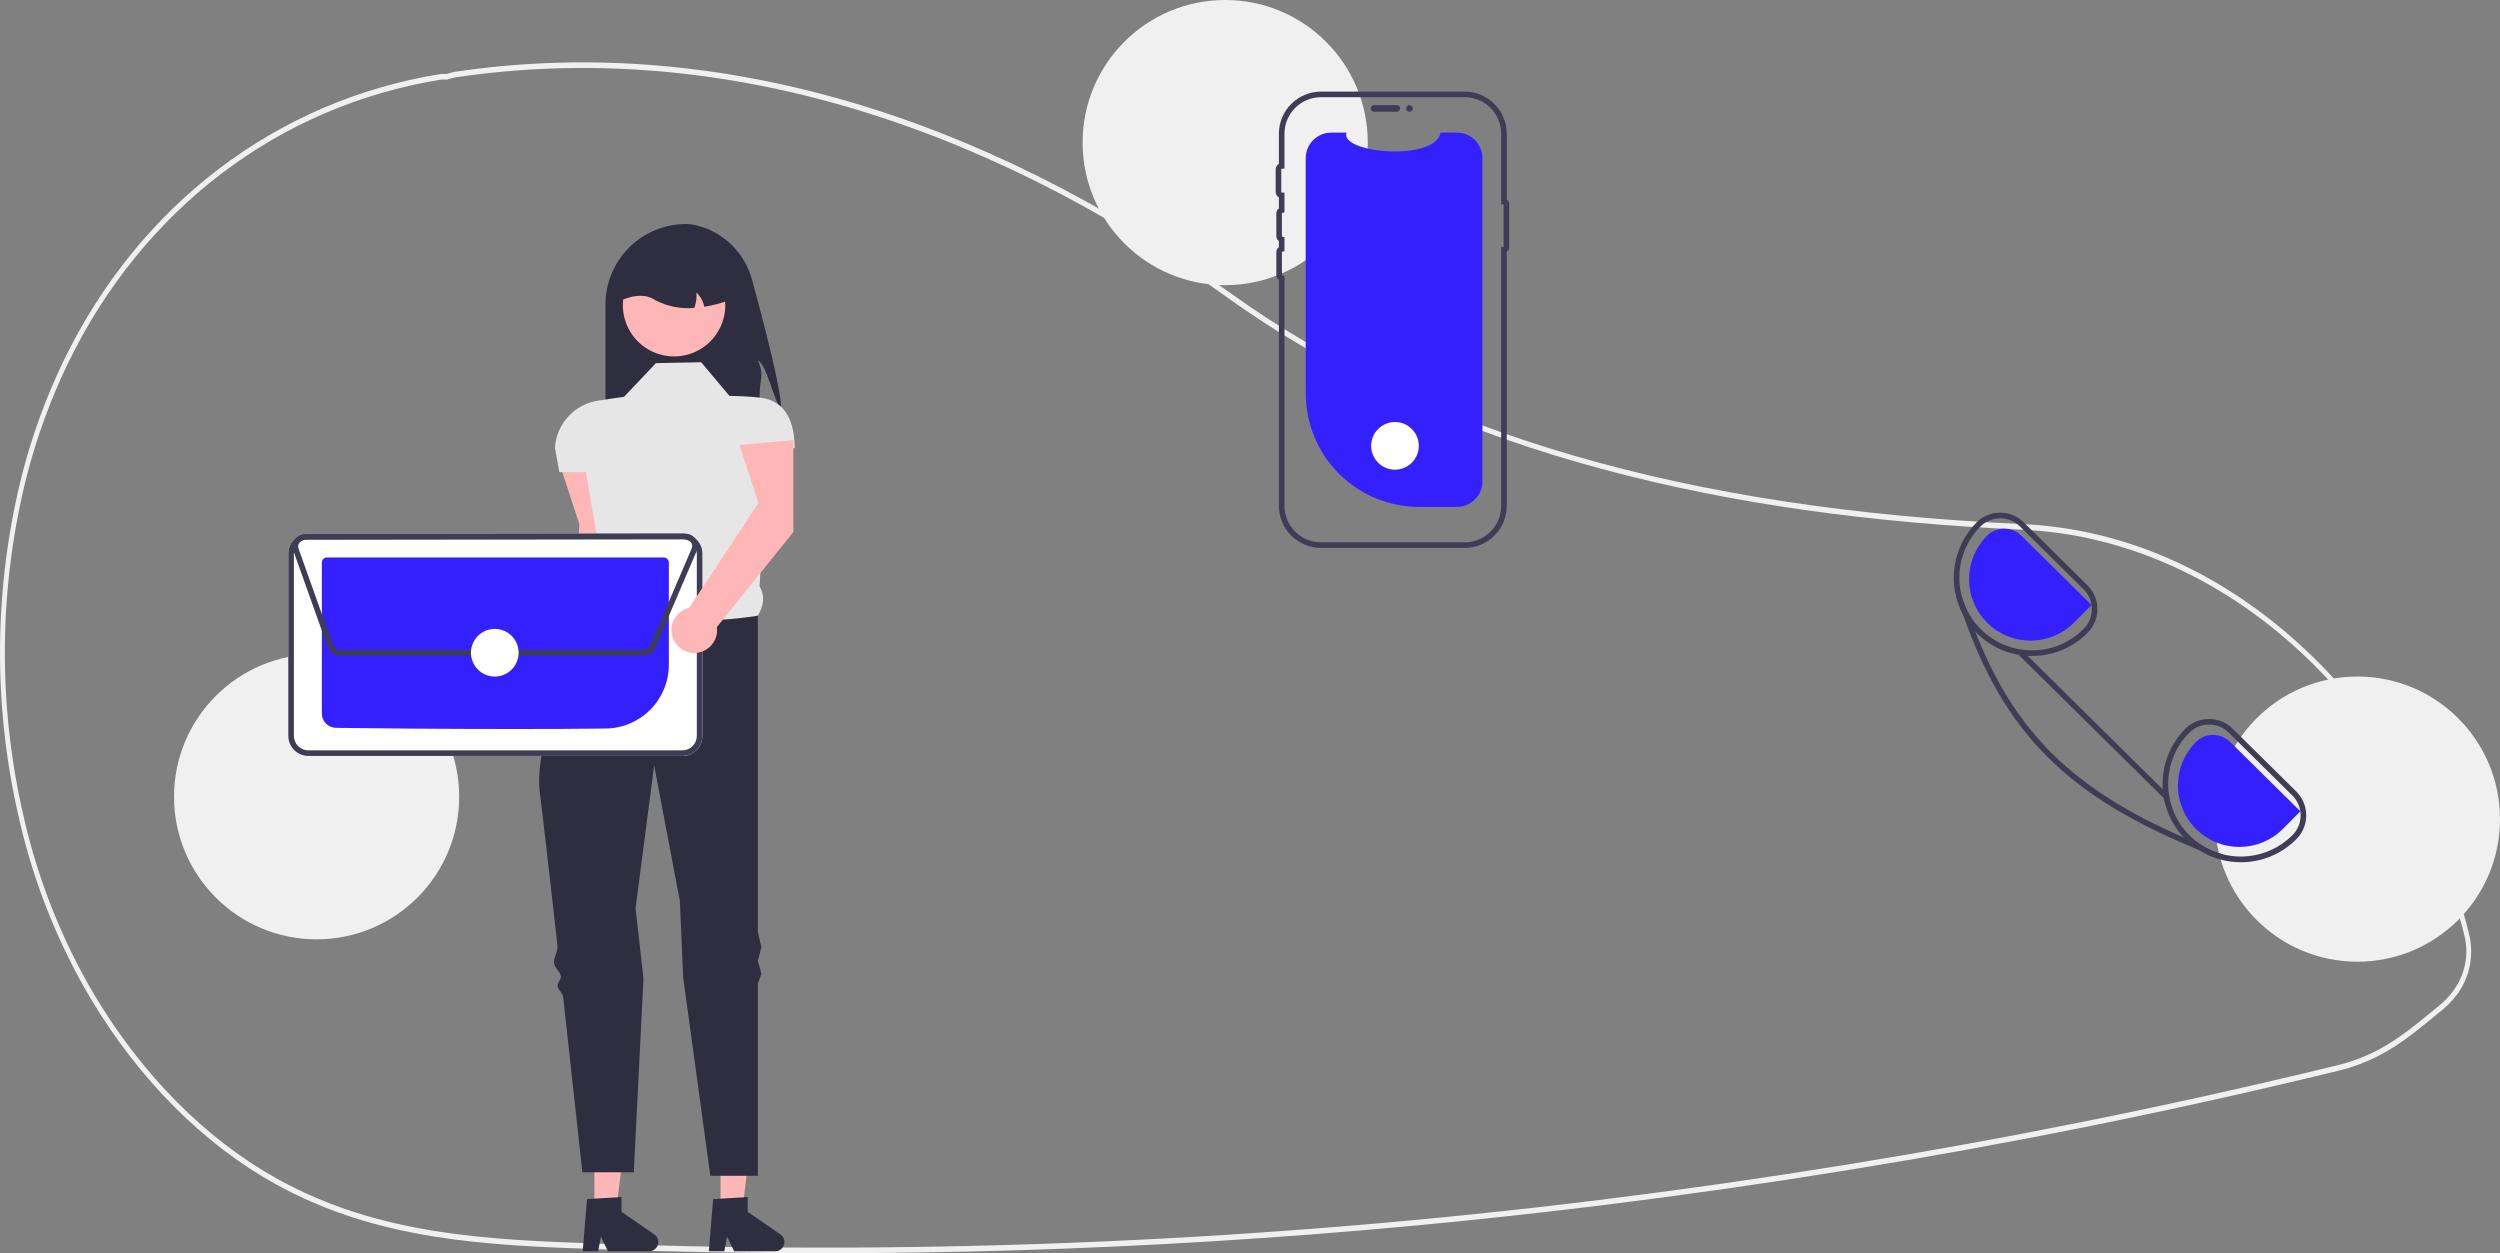 <svg width="774" height="388" viewBox="0 0 774 388" fill="none" xmlns="http://www.w3.org/2000/svg">
<rect x="0" y="0" width="774" height="388" fill="#808080" stroke="none"/>
<g clip-path="url(#clip0_10_420)">
<path d="M254.894 388C231.539 388 208.219 387.582 184.934 386.746C151.662 385.551 117.258 384.316 85.28 366.58C62.911 354.174 43.099 334.271 27.987 309.019C17.887 291.904 10.481 273.336 6.029 253.968C-2.274 218.705 -1.992 181.964 6.854 146.834C9.954 134.789 14.227 123.077 19.613 111.866C42.933 63.575 85.467 31.159 136.309 22.93C136.729 22.875 137.153 22.866 137.575 22.903C137.804 22.915 138.032 22.928 138.264 22.918L138.563 22.823C139.33 22.557 140.118 22.355 140.918 22.219C219.33 10.546 302.223 34.165 380.629 90.521C441.253 134.101 521.596 157.568 626.25 162.263L627.736 162.341C656.87 164.015 685.05 176.026 709.235 197.077C733.106 217.855 751.029 245.576 761.066 277.246C762.3 281.107 763.431 285.126 764.428 289.191C765.356 292.968 765.291 296.922 764.238 300.667C763.185 304.412 761.181 307.82 758.42 310.561V310.568L758.16 310.836C757.533 311.46 756.872 312.059 756.197 312.616L755.404 313.27C748.716 318.779 743.433 323.131 737.111 326.511C732.894 328.75 728.41 330.444 723.766 331.55C698.263 337.767 672.364 343.532 646.789 348.685C597.121 358.699 546.144 366.96 495.274 373.238C415.525 383.071 335.247 388.001 254.894 388ZM136.981 24.613C136.824 24.612 136.668 24.622 136.514 24.645C86.147 32.797 44.016 64.895 20.927 112.708C15.595 123.808 11.364 135.403 8.294 147.329C-0.471 182.148 -0.75 218.563 7.48 253.512C11.888 272.695 19.222 291.085 29.225 308.037C44.189 333.041 63.798 352.745 85.933 365.02C117.624 382.597 151.866 383.826 184.981 385.015C288.553 388.715 392.255 384.202 495.114 371.517C545.95 365.243 596.894 356.987 646.53 346.979C672.087 341.831 697.968 336.07 723.454 329.856C727.986 328.778 732.363 327.126 736.478 324.941C742.673 321.629 747.905 317.319 754.529 311.862L755.322 311.208C755.903 310.729 756.472 310.217 757.017 309.684L757.174 309.52C762.617 304.034 764.734 296.795 762.981 289.661V289.661C761.995 285.639 760.876 281.663 759.654 277.842C739.15 213.147 686.107 167.427 627.664 164.071L626.186 163.993C578.382 161.848 536.549 155.906 498.303 145.825C452.646 133.792 412.787 115.679 379.833 91.989C301.725 35.849 219.179 12.318 141.11 23.936C140.381 24.061 139.663 24.247 138.964 24.492L138.425 24.643C138.119 24.656 137.812 24.653 137.506 24.632C137.326 24.622 137.151 24.613 136.981 24.613H136.981Z" fill="#F0F0F0"/>
<path d="M241.766 126.415C239.604 124.341 237.392 112.773 234.632 111.599C236.695 116.159 235.197 117.366 235.186 122.371C235.212 125.213 234.88 128.046 234.198 130.805H187.439V94.313C187.439 91.034 188.085 87.787 189.339 84.758C190.594 81.729 192.433 78.976 194.752 76.658C197.07 74.339 199.823 72.5 202.852 71.245C205.882 69.99 209.128 69.345 212.407 69.345C213.659 69.369 214.902 69.551 216.108 69.886C220.127 70.972 223.791 73.094 226.73 76.042C229.67 78.99 231.783 82.659 232.857 86.681C236.421 99.71 242.091 121.399 241.766 126.415Z" fill="#2F2E41"/>
<path d="M190.183 171.307L190.206 142.864L173.486 144.358L179.387 162.297L176.625 207.388C175.285 207.689 174.062 208.372 173.105 209.356C172.147 210.34 171.497 211.581 171.232 212.928C170.968 214.275 171.101 215.669 171.616 216.942C172.13 218.215 173.004 219.31 174.131 220.095C175.257 220.879 176.587 221.319 177.96 221.361C179.332 221.402 180.686 221.044 181.858 220.329C183.03 219.614 183.968 218.573 184.559 217.334C185.15 216.095 185.367 214.711 185.185 213.35L190.183 171.307Z" fill="#FFB6B6"/>
<path d="M223.087 374.565L229.842 374.564L233.055 348.51H223.085L223.087 374.565Z" fill="#FFB6B6"/>
<path d="M220.799 371.233L231.477 370.595V375.17L241.629 382.181C242.131 382.528 242.508 383.025 242.707 383.601C242.906 384.177 242.915 384.802 242.734 385.383C242.553 385.965 242.19 386.474 241.699 386.835C241.208 387.196 240.615 387.391 240.006 387.391H227.293L225.102 382.865L224.246 387.391H219.453L220.799 371.233Z" fill="#2F2E41"/>
<path d="M184.029 374.565L190.785 374.564L193.997 348.51H184.028L184.029 374.565Z" fill="#FFB6B6"/>
<path d="M181.742 371.233L192.42 370.595V375.17L202.572 382.181C203.073 382.528 203.451 383.025 203.65 383.601C203.848 384.177 203.858 384.802 203.676 385.383C203.495 385.965 203.133 386.474 202.642 386.835C202.151 387.196 201.557 387.391 200.948 387.391H188.235L186.044 382.865L185.189 387.391H180.395L181.742 371.233Z" fill="#2F2E41"/>
<path d="M217.072 112.147L203.078 112.422L193.201 122.848L185.282 124.01C181.7 124.535 178.406 126.274 175.952 128.936C173.498 131.598 172.032 135.022 171.799 138.635L173.171 146.17H181.403L186.164 174.129C184.313 178.847 184.187 182.571 187.988 184.034L199.786 206.259L234.632 190.619C236.399 187.581 236.965 184.53 235.159 181.562L237.65 138.762H246.026C246.026 130.757 243.319 124.009 235.363 123.118C232.204 122.776 229.029 122.594 225.852 122.574L217.072 112.147Z" fill="#E6E6E6"/>
<path d="M234.632 190.619C234.632 190.619 200.609 196.656 187.988 184.034C187.988 184.034 186.706 186.21 184.775 189.817C184.22 190.855 183.148 191.558 182.5 192.814C181.911 193.956 180.397 195.361 179.756 196.656C179.24 197.698 180.068 199.06 179.531 200.186C173.068 213.743 165.516 232.867 167.135 245.495C168.179 253.638 170.335 272.587 172.606 292.94C172.784 294.53 171.347 296.572 171.525 298.175C171.693 299.686 173.477 300.758 173.645 302.272C173.757 303.278 172.511 304.304 172.622 305.309C172.745 306.411 174.224 307.492 174.345 308.59C177.456 336.692 180.305 362.928 180.305 362.928H196.219L199.222 303.006L196.768 281.164L202.53 236.989L210.487 278.969L211.51 302.595L219.919 364.026H234.632V304.557L235.729 301.468L234.632 297.505L235.729 293.236L234.632 288.587V190.619Z" fill="#2F2E41"/>
<path d="M221.367 104.033C219.199 106.912 216.116 108.967 212.624 109.86C209.132 110.753 205.44 110.43 202.156 108.944C198.873 107.459 196.193 104.899 194.558 101.687C192.923 98.475 192.431 94.802 193.163 91.273C193.895 87.744 195.807 84.569 198.584 82.272C201.36 79.974 204.837 78.691 208.441 78.633C212.044 78.576 215.56 79.747 218.409 81.954C221.258 84.162 223.271 87.274 224.115 90.778C224.161 90.968 224.199 91.157 224.237 91.353C224.682 93.549 224.657 95.815 224.162 98.001C223.668 100.187 222.715 102.242 221.367 104.033Z" fill="#FFB6B6"/>
<path d="M218.06 94.982C217.723 93.293 216.872 91.75 215.623 90.565C215.746 92.183 215.522 93.809 214.965 95.333C210.793 95.703 206.602 94.873 202.886 92.941C200.088 91.042 196.526 91.207 192.378 92.941C192.377 90.923 192.775 88.925 193.547 87.061C194.319 85.196 195.451 83.502 196.878 82.076C198.304 80.649 199.998 79.517 201.863 78.745C203.727 77.973 205.725 77.575 207.743 77.576H210.487C214.562 77.576 218.469 79.195 221.351 82.077C224.232 84.958 225.851 88.866 225.852 92.941C223.32 93.849 220.712 94.532 218.06 94.982Z" fill="#2F2E41"/>
<path d="M98.02 290.817C122.4 290.817 142.163 271.054 142.163 246.675C142.163 222.296 122.4 202.533 98.02 202.533C73.642 202.533 53.879 222.296 53.879 246.675C53.879 271.054 73.642 290.817 98.02 290.817Z" fill="#F0F0F0"/>
<path d="M379.318 88.284C403.697 88.284 423.46 68.521 423.46 44.142C423.46 19.763 403.697 0 379.318 0C354.939 0 335.176 19.763 335.176 44.142C335.176 68.521 354.939 88.284 379.318 88.284Z" fill="#F0F0F0"/>
<path d="M729.858 297.741C754.237 297.741 774 277.978 774 253.599C774 229.22 754.237 209.458 729.858 209.458C705.479 209.458 685.716 229.22 685.716 253.599C685.716 277.978 705.479 297.741 729.858 297.741Z" fill="#F0F0F0"/>
<path d="M458.947 48.956V149.05C458.947 151.129 458.127 153.125 456.665 154.603C455.202 156.08 453.216 156.922 451.137 156.943C451.108 156.946 451.079 156.947 451.05 156.947H439.4C430.079 156.947 421.139 153.244 414.548 146.653C407.957 140.062 404.254 131.122 404.254 121.801V48.956C404.254 46.861 405.086 44.853 406.567 43.372C408.048 41.891 410.056 41.059 412.151 41.059H416.871C414.684 47.439 444.365 50.124 445.995 41.059H451.05C453.145 41.059 455.153 41.891 456.634 43.372C458.115 44.853 458.947 46.861 458.947 48.956Z" fill="#3420FF"/>
<path d="M424.375 33.574C424.375 33.3 424.484 33.037 424.678 32.843C424.872 32.649 425.136 32.54 425.41 32.54H432.447C432.721 32.54 432.983 32.65 433.177 32.844C433.37 33.038 433.479 33.3 433.479 33.574C433.479 33.848 433.37 34.111 433.177 34.305C432.983 34.499 432.721 34.608 432.447 34.609H425.41C425.136 34.609 424.872 34.5 424.678 34.306C424.484 34.112 424.375 33.849 424.375 33.574Z" fill="#3F3D56"/>
<path d="M453.468 169.643H408.966C405.513 169.639 402.203 168.266 399.762 165.824C397.32 163.383 395.947 160.073 395.943 156.62V86.65C395.698 86.475 395.499 86.243 395.362 85.976C395.225 85.708 395.154 85.411 395.154 85.111V78.073C395.154 77.773 395.225 77.476 395.362 77.208C395.499 76.941 395.698 76.71 395.943 76.534V74.645C395.698 74.47 395.499 74.239 395.362 73.971C395.225 73.704 395.154 73.407 395.154 73.106V66.069C395.154 65.768 395.225 65.472 395.362 65.204C395.499 64.936 395.698 64.705 395.943 64.53V61.116C395.641 60.954 395.389 60.713 395.214 60.419C395.038 60.125 394.946 59.788 394.947 59.446V52.409C394.946 52.066 395.038 51.73 395.214 51.436C395.389 51.142 395.641 50.9 395.943 50.738V41.385C395.947 37.932 397.32 34.622 399.762 32.181C402.203 29.739 405.513 28.366 408.966 28.362H453.468C456.921 28.366 460.231 29.739 462.672 32.181C465.113 34.622 466.487 37.932 466.491 41.385V61.773C466.725 61.92 466.919 62.124 467.053 62.366C467.187 62.608 467.257 62.88 467.257 63.157V76.575C467.257 76.852 467.187 77.124 467.053 77.366C466.919 77.608 466.725 77.812 466.491 77.958V156.62C466.487 160.073 465.113 163.383 462.672 165.824C460.231 168.266 456.921 169.639 453.468 169.643ZM408.966 30.093C405.972 30.097 403.102 31.287 400.985 33.404C398.868 35.521 397.677 38.391 397.674 41.385V52.211L396.841 52.243C396.798 52.244 396.757 52.263 396.727 52.293C396.696 52.324 396.679 52.366 396.678 52.409V59.446C396.679 59.489 396.696 59.531 396.727 59.561C396.757 59.592 396.798 59.61 396.841 59.612L397.674 59.644V65.745L397.015 65.907C396.979 65.916 396.946 65.937 396.923 65.966C396.899 65.995 396.886 66.031 396.885 66.069V73.106C396.886 73.144 396.899 73.18 396.923 73.209C396.946 73.238 396.979 73.259 397.015 73.268L397.674 73.43V77.75L397.015 77.912C396.979 77.921 396.946 77.941 396.923 77.971C396.899 78 396.886 78.036 396.885 78.073V85.11C396.886 85.148 396.899 85.184 396.923 85.213C396.946 85.243 396.979 85.263 397.015 85.272L397.674 85.435V156.62C397.677 159.614 398.868 162.484 400.985 164.601C403.102 166.718 405.972 167.909 408.966 167.912H453.468C456.462 167.908 459.332 166.718 461.449 164.601C463.565 162.484 464.756 159.614 464.76 156.62V76.476H465.526V63.255H464.76V41.385C464.756 38.391 463.565 35.521 461.449 33.404C459.332 31.288 456.462 30.097 453.468 30.093L408.966 30.093Z" fill="#3F3D56"/>
<path d="M436.38 34.609C436.951 34.609 437.414 34.146 437.414 33.574C437.414 33.003 436.951 32.54 436.38 32.54C435.808 32.54 435.345 33.003 435.345 33.574C435.345 34.146 435.808 34.609 436.38 34.609Z" fill="#3F3D56"/>
<path d="M211.259 234.04H95.462C93.818 234.036 92.242 233.381 91.079 232.219C89.916 231.056 89.261 229.48 89.256 227.836V171.413C89.26 169.768 89.915 168.193 91.078 167.03C92.241 165.867 93.817 165.211 95.461 165.207H211.258C212.902 165.211 214.478 165.866 215.641 167.029C216.804 168.192 217.459 169.768 217.464 171.412V227.835C217.46 229.479 216.805 231.055 215.642 232.218C214.479 233.381 212.903 234.036 211.259 234.04Z" fill="white"/>
<path d="M211.259 234.04H95.462C93.818 234.036 92.242 233.381 91.079 232.219C89.916 231.056 89.261 229.48 89.256 227.836V171.413C89.26 169.768 89.915 168.193 91.078 167.03C92.241 165.867 93.817 165.211 95.461 165.207H211.258C212.902 165.211 214.478 165.866 215.641 167.029C216.804 168.192 217.459 169.768 217.464 171.412V227.835C217.46 229.479 216.805 231.055 215.642 232.218C214.479 233.381 212.903 234.036 211.259 234.04ZM95.462 166.938C94.276 166.942 93.14 167.414 92.302 168.253C91.463 169.092 90.991 170.228 90.987 171.414V227.835C90.991 229.021 91.463 230.157 92.302 230.995C93.141 231.834 94.277 232.306 95.463 232.309H211.257C212.443 232.306 213.58 231.834 214.418 230.995C215.257 230.156 215.729 229.02 215.733 227.834V171.413C215.729 170.227 215.257 169.091 214.418 168.252C213.579 167.414 212.443 166.941 211.257 166.938L95.462 166.938Z" fill="#3F3D56"/>
<path d="M159.567 225.702C136.729 225.702 112.915 225.484 104.03 225.343C102.861 225.319 101.748 224.838 100.928 224.005C100.109 223.171 99.647 222.05 99.643 220.881V174.176C99.643 173.757 99.809 173.355 100.105 173.059C100.401 172.763 100.802 172.595 101.22 172.594H205.496C205.915 172.594 206.316 172.76 206.612 173.056C206.909 173.352 207.076 173.753 207.077 174.171V205.86C207.058 211.033 205.012 215.992 201.378 219.673C197.744 223.355 192.812 225.466 187.64 225.553C179.359 225.66 169.554 225.702 159.567 225.702Z" fill="#3420FF"/>
<path d="M199.306 202.949H105.085C104.296 202.947 103.527 202.702 102.882 202.247C102.237 201.792 101.748 201.15 101.481 200.408L90.817 170.49C90.611 169.913 90.547 169.295 90.63 168.688C90.713 168.081 90.94 167.503 91.292 167.002C91.645 166.501 92.112 166.092 92.656 165.809C93.199 165.527 93.803 165.379 94.415 165.377L212.19 165.213C212.75 165.213 213.303 165.335 213.81 165.571C214.318 165.808 214.767 166.153 215.127 166.582C215.487 167.011 215.748 167.513 215.893 168.054C216.037 168.595 216.061 169.161 215.963 169.712L216.054 169.751L215.716 170.54L215.712 170.548L202.82 200.629C202.527 201.318 202.037 201.905 201.412 202.317C200.787 202.73 200.055 202.949 199.306 202.949ZM212.195 166.944L94.418 167.108C94.083 167.109 93.752 167.19 93.455 167.345C93.157 167.5 92.901 167.724 92.708 167.998C92.515 168.272 92.39 168.589 92.345 168.922C92.299 169.254 92.334 169.593 92.447 169.909L103.111 199.826C103.258 200.232 103.526 200.584 103.879 200.833C104.233 201.082 104.654 201.216 105.086 201.218H199.306C199.716 201.218 200.117 201.098 200.459 200.872C200.8 200.646 201.068 200.325 201.229 199.948L214.122 169.866L214.756 170.137L214.122 169.866C214.258 169.547 214.314 169.199 214.283 168.854C214.252 168.508 214.136 168.176 213.945 167.886C213.754 167.597 213.494 167.359 213.189 167.195C212.884 167.03 212.542 166.944 212.195 166.944Z" fill="#3F3D56"/>
<path d="M153.184 209.461C157.259 209.461 160.562 206.158 160.562 202.083C160.562 198.009 157.259 194.706 153.184 194.706C149.11 194.706 145.807 198.009 145.807 202.083C145.807 206.158 149.11 209.461 153.184 209.461Z" fill="white"/>
<path d="M431.885 145.412C435.96 145.412 439.263 142.109 439.263 138.034C439.263 133.96 435.96 130.657 431.885 130.657C427.811 130.657 424.507 133.96 424.507 138.034C424.507 142.109 427.811 145.412 431.885 145.412Z" fill="white"/>
<path d="M710.929 245.048L691.221 225.591C690.261 224.636 689.123 223.88 687.871 223.366C686.619 222.853 685.278 222.591 683.924 222.596H683.855C682.491 222.6 681.142 222.875 679.885 223.403C678.628 223.932 677.489 224.705 676.533 225.678C672.126 230.137 669.62 236.131 669.54 242.401C669.461 248.67 671.816 254.725 676.108 259.295C676.316 259.52 676.533 259.736 676.749 259.952C677.948 261.144 679.271 262.203 680.696 263.112C684.592 265.629 689.135 266.961 693.774 266.946H693.921C697.105 266.935 700.255 266.293 703.189 265.057C706.123 263.821 708.783 262.015 711.015 259.745C712.949 257.783 714.026 255.133 714.01 252.378C713.994 249.623 712.886 246.987 710.929 245.048ZM709.786 258.524C706.127 262.21 701.309 264.523 696.144 265.071C690.979 265.62 685.783 264.371 681.431 261.536C680.187 260.713 679.024 259.771 677.961 258.723C673.714 254.529 671.307 248.82 671.27 242.852C671.233 236.883 673.568 231.145 677.762 226.898C678.559 226.086 679.51 225.44 680.559 224.999C681.608 224.557 682.734 224.329 683.872 224.327H683.924C685.051 224.323 686.168 224.541 687.21 224.969C688.253 225.397 689.201 226.026 690 226.82L709.708 246.286C711.34 247.899 712.264 250.094 712.279 252.389C712.294 254.683 711.397 256.89 709.786 258.524Z" fill="#3F3D56"/>
<path d="M646.265 181.189L626.557 161.724C624.617 159.799 621.993 158.722 619.26 158.729H619.2C617.834 158.735 616.483 159.01 615.225 159.541C613.967 160.071 612.826 160.845 611.869 161.819C608.226 165.519 605.864 170.288 605.128 175.428C604.393 180.568 605.324 185.809 607.783 190.381L607.792 190.39C608.807 192.26 610.067 193.986 611.54 195.523C611.704 195.713 611.895 195.903 612.085 196.094C616.611 200.586 622.733 203.101 629.11 203.087H629.266C632.45 203.074 635.6 202.43 638.534 201.192C641.468 199.955 644.128 198.149 646.36 195.877C647.318 194.907 648.076 193.757 648.59 192.493C649.104 191.23 649.364 189.878 649.355 188.514C649.346 187.15 649.069 185.801 648.538 184.544C648.008 183.287 647.236 182.148 646.265 181.189V181.189ZM645.122 194.666C643.051 196.773 640.582 198.45 637.859 199.598C635.136 200.746 632.213 201.344 629.257 201.356H629.11C624.672 201.354 620.333 200.041 616.64 197.58C612.947 195.119 610.064 191.62 608.353 187.525C606.643 183.43 606.181 178.92 607.027 174.563C607.873 170.207 609.988 166.197 613.106 163.039C614.72 161.408 616.915 160.484 619.21 160.469C621.504 160.454 623.711 161.351 625.345 162.961L645.053 182.418C646.684 184.035 647.607 186.232 647.62 188.528C647.633 190.824 646.734 193.031 645.122 194.666L645.122 194.666Z" fill="#3F3D56"/>
<path d="M712.188 251.165L690.461 229.706C689.036 228.302 687.113 227.52 685.112 227.532C683.112 227.545 681.198 228.35 679.791 229.772C678.031 231.55 676.638 233.658 675.693 235.975C674.748 238.292 674.268 240.773 674.283 243.275C674.297 245.777 674.804 248.252 675.775 250.558C676.747 252.865 678.163 254.957 679.943 256.715C681.724 258.474 683.833 259.864 686.151 260.806C688.469 261.749 690.95 262.225 693.453 262.209C695.955 262.192 698.429 261.682 700.735 260.708C703.04 259.734 705.13 258.315 706.887 256.533L712.188 251.165Z" fill="#3420FF"/>
<path d="M647.529 187.303L625.801 165.843C624.376 164.439 622.453 163.658 620.452 163.67C618.452 163.682 616.538 164.488 615.131 165.909C613.371 167.688 611.978 169.796 611.033 172.113C610.088 174.43 609.609 176.91 609.623 179.413C609.637 181.915 610.144 184.39 611.115 186.696C612.087 189.002 613.503 191.094 615.283 192.853C617.064 194.611 619.173 196.002 621.491 196.944C623.809 197.887 626.291 198.363 628.793 198.346C631.295 198.329 633.77 197.819 636.075 196.846C638.38 195.872 640.47 194.453 642.227 192.671L647.529 187.303Z" fill="#3420FF"/>
<path d="M688.312 264.531L687.793 265.898C685.352 264.972 682.987 264.043 680.696 263.111C640.12 246.554 620.749 227.175 607.792 190.39L607.783 190.381C607.169 188.65 606.572 186.879 605.992 185.067L607.359 184.625C607.817 186.368 608.485 188.048 609.35 189.628C610.06 191.645 610.79 193.61 611.54 195.522C623.718 226.569 641.678 244.312 676.108 259.294C677.84 260.047 679.614 260.795 681.432 261.536C683.542 262.911 685.868 263.923 688.312 264.531Z" fill="#3F3D56"/>
<path d="M626.196 201.511L624.979 202.743L669.933 247.143L671.15 245.911L626.196 201.511Z" fill="#3F3D56"/>
<path d="M245.607 164.722L245.63 136.279L228.91 137.773L234.811 155.712L213.392 188.182C212.052 188.482 210.829 189.166 209.872 190.15C208.914 191.133 208.264 192.374 207.999 193.721C207.735 195.068 207.868 196.463 208.383 197.736C208.897 199.008 209.771 200.104 210.897 200.888C212.024 201.673 213.354 202.113 214.726 202.154C216.098 202.196 217.453 201.837 218.625 201.122C219.797 200.407 220.735 199.367 221.326 198.128C221.917 196.889 222.134 195.504 221.952 194.144L245.607 164.722Z" fill="#FFB6B6"/>
</g>
<defs>
<clipPath id="clip0_10_420">
<rect width="774" height="388" fill="white"/>
</clipPath>
</defs>
</svg>
